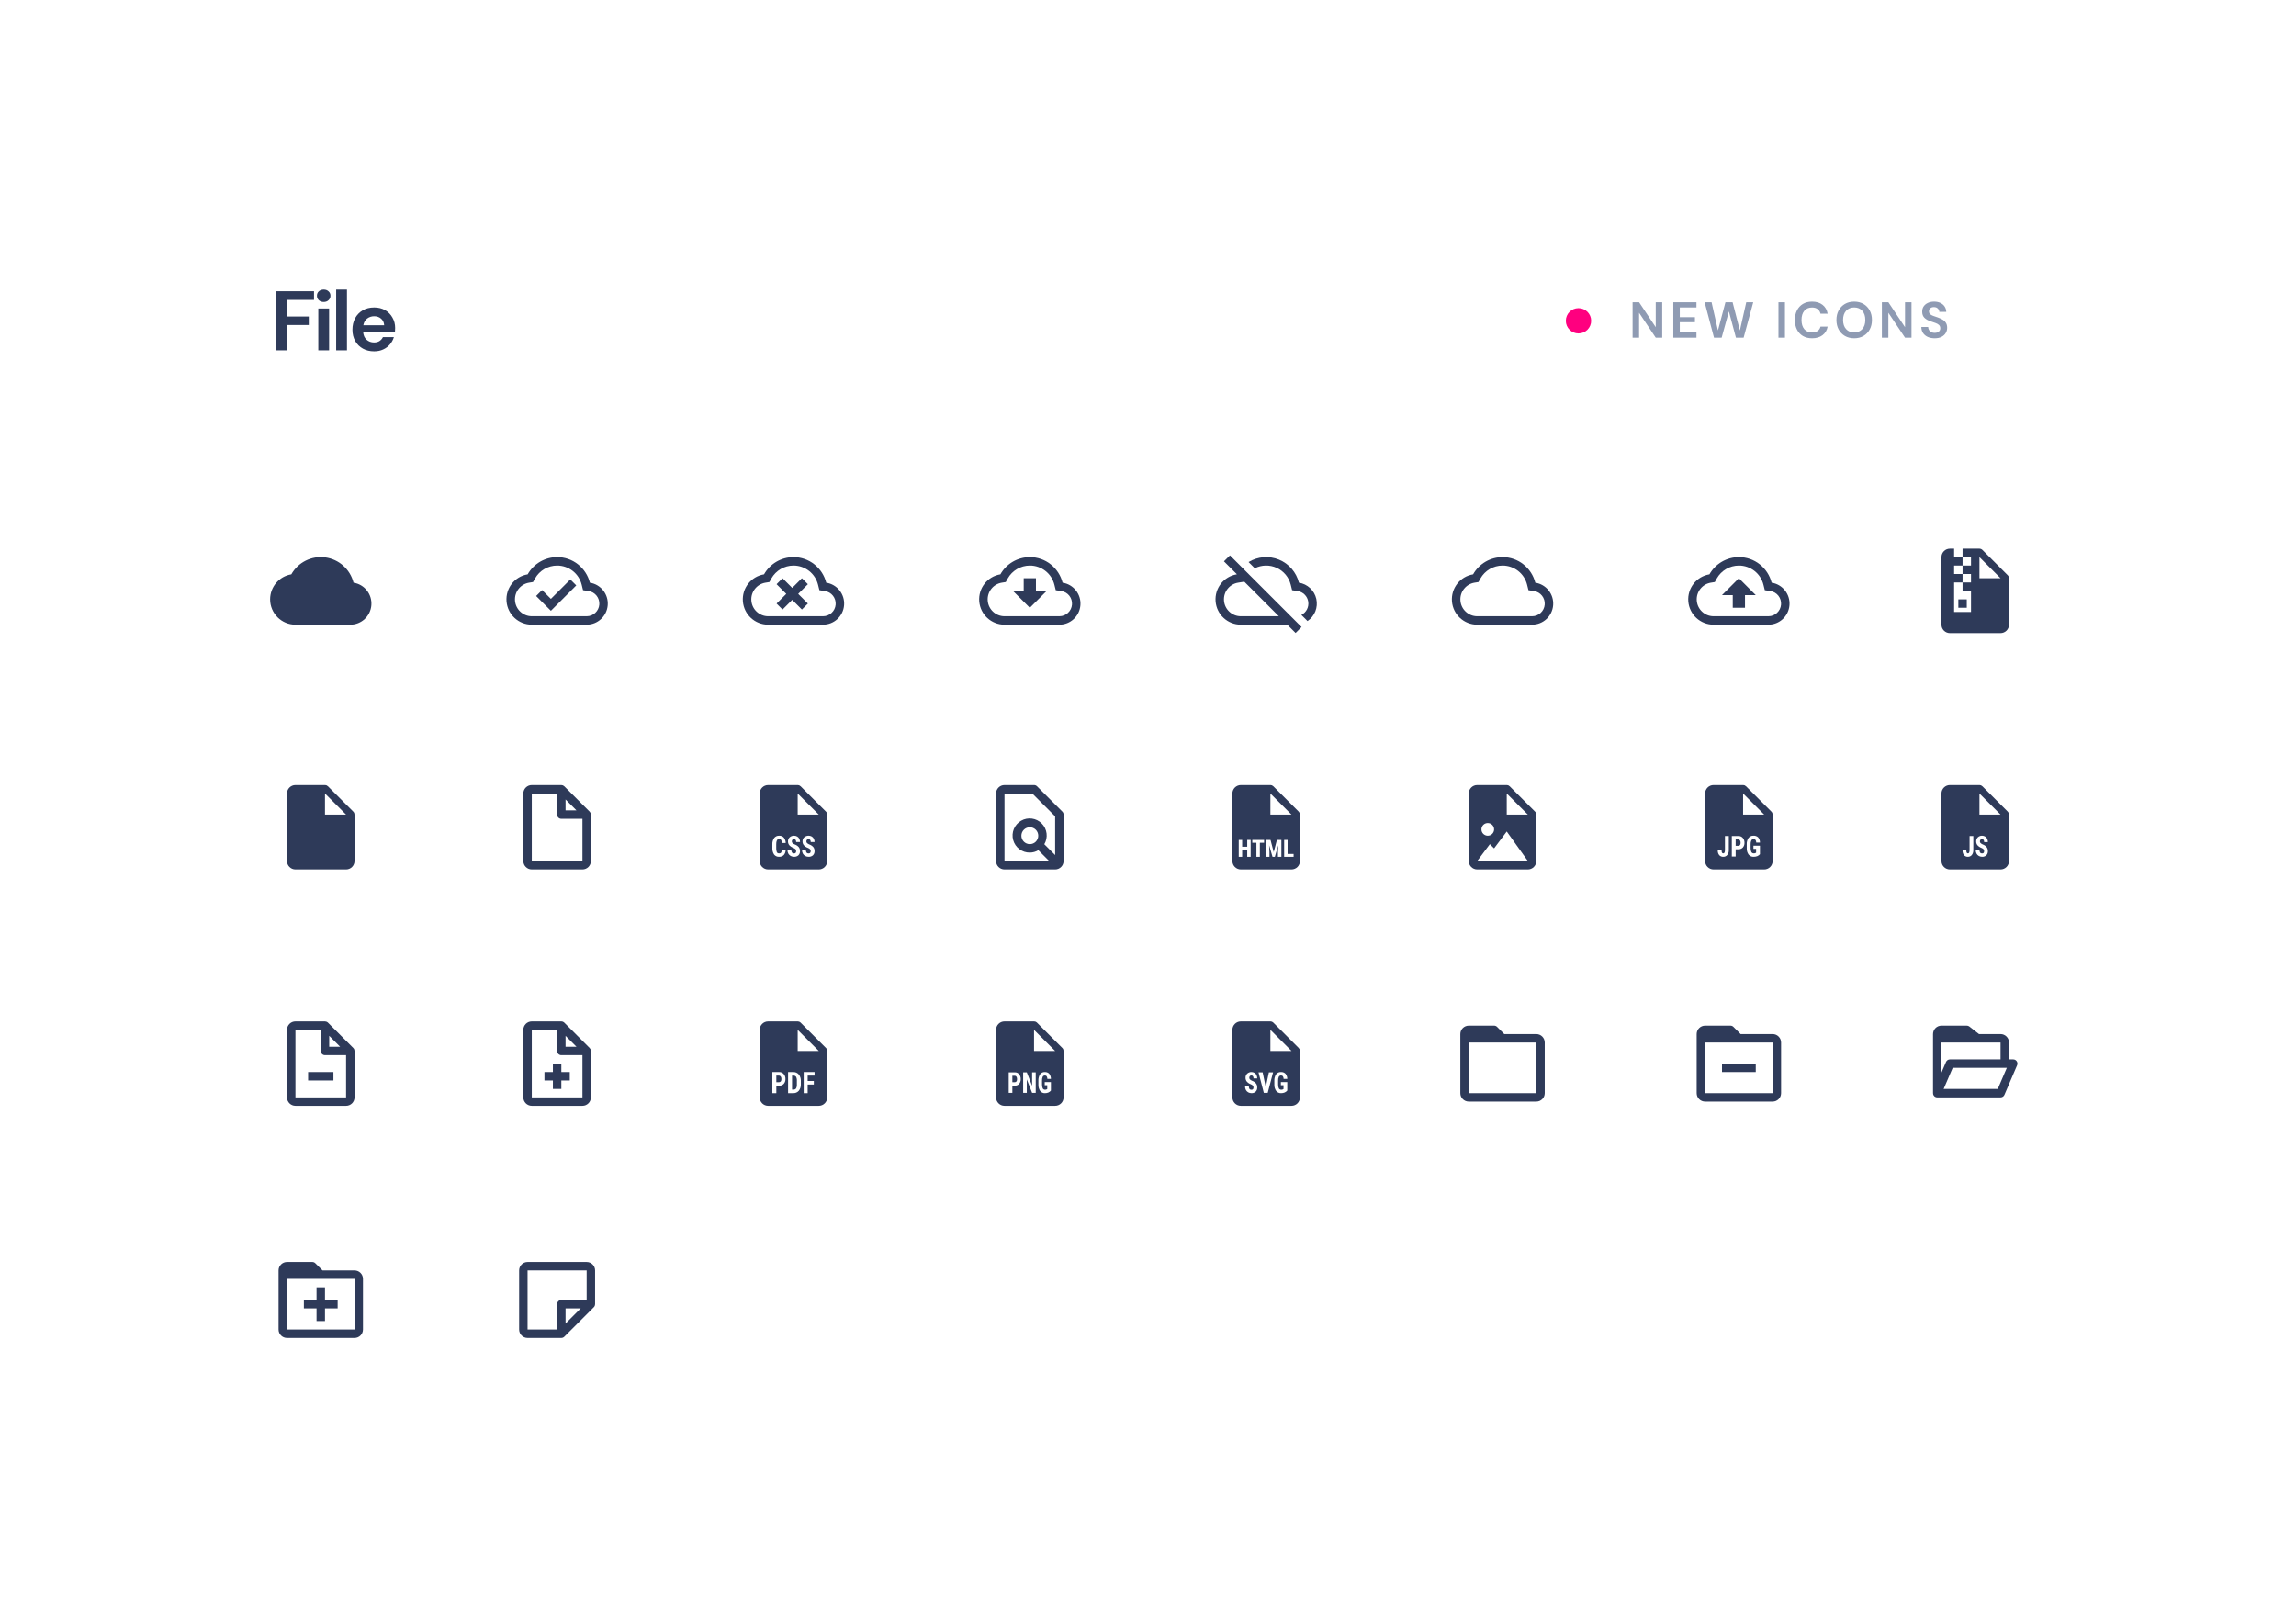 <svg width="544" height="384" viewBox="0 0 544 384" fill="none" xmlns="http://www.w3.org/2000/svg">
<g filter="url(#filter0_d)">
<rect x="24" y="16" width="496" height="336" rx="8" fill="white"/>
<path d="M374 71C372.343 71 371 69.657 371 68C371 66.343 372.343 65 374 65C375.657 65 377 66.343 377 68C377 68.796 376.684 69.559 376.121 70.121C375.559 70.684 374.796 71 374 71Z" fill="#FF007F"/>
<path d="M386.816 72V63.6H388.352L392.3 69.516V63.6H393.836V72H392.3L388.352 66.096V72H386.816ZM396.464 72V63.6H401.948V64.836H398V67.14H401.588V68.34H398V70.764H401.948V72H396.464ZM406.106 72L403.886 63.6H405.53L407.042 70.284L408.818 63.6H410.51L412.238 70.284L413.75 63.6H415.406L413.126 72H411.302L409.634 65.772L407.918 72H406.106ZM421.379 72V63.6H422.915V72H421.379ZM429.347 72.144C428.499 72.144 427.771 71.964 427.163 71.604C426.555 71.236 426.087 70.728 425.759 70.08C425.431 69.424 425.267 68.668 425.267 67.812C425.267 66.956 425.431 66.2 425.759 65.544C426.087 64.888 426.555 64.376 427.163 64.008C427.771 63.64 428.499 63.456 429.347 63.456C430.355 63.456 431.179 63.708 431.819 64.212C432.467 64.708 432.871 65.408 433.031 66.312H431.339C431.235 65.856 431.011 65.5 430.667 65.244C430.331 64.98 429.883 64.848 429.323 64.848C428.547 64.848 427.939 65.112 427.499 65.64C427.059 66.168 426.839 66.892 426.839 67.812C426.839 68.732 427.059 69.456 427.499 69.984C427.939 70.504 428.547 70.764 429.323 70.764C429.883 70.764 430.331 70.644 430.667 70.404C431.011 70.156 431.235 69.816 431.339 69.384H433.031C432.871 70.248 432.467 70.924 431.819 71.412C431.179 71.9 430.355 72.144 429.347 72.144ZM439.326 72.144C438.486 72.144 437.75 71.96 437.118 71.592C436.494 71.224 436.002 70.716 435.642 70.068C435.29 69.412 435.114 68.656 435.114 67.8C435.114 66.944 435.29 66.192 435.642 65.544C436.002 64.888 436.494 64.376 437.118 64.008C437.75 63.64 438.486 63.456 439.326 63.456C440.158 63.456 440.89 63.64 441.522 64.008C442.154 64.376 442.646 64.888 442.998 65.544C443.35 66.192 443.526 66.944 443.526 67.8C443.526 68.656 443.35 69.412 442.998 70.068C442.646 70.716 442.154 71.224 441.522 71.592C440.89 71.96 440.158 72.144 439.326 72.144ZM439.326 70.764C440.126 70.764 440.762 70.5 441.234 69.972C441.714 69.444 441.954 68.72 441.954 67.8C441.954 66.88 441.714 66.156 441.234 65.628C440.762 65.1 440.126 64.836 439.326 64.836C438.526 64.836 437.886 65.1 437.406 65.628C436.926 66.156 436.686 66.88 436.686 67.8C436.686 68.72 436.926 69.444 437.406 69.972C437.886 70.5 438.526 70.764 439.326 70.764ZM445.882 72V63.6H447.418L451.366 69.516V63.6H452.902V72H451.366L447.418 66.096V72H445.882ZM458.399 72.144C457.783 72.144 457.239 72.04 456.767 71.832C456.295 71.616 455.923 71.312 455.651 70.92C455.379 70.52 455.239 70.036 455.231 69.468H456.851C456.867 69.86 457.007 70.192 457.271 70.464C457.543 70.728 457.915 70.86 458.387 70.86C458.795 70.86 459.119 70.764 459.359 70.572C459.599 70.372 459.719 70.108 459.719 69.78C459.719 69.436 459.611 69.168 459.395 68.976C459.187 68.784 458.907 68.628 458.555 68.508C458.203 68.388 457.827 68.26 457.427 68.124C456.779 67.9 456.283 67.612 455.939 67.26C455.603 66.908 455.435 66.44 455.435 65.856C455.427 65.36 455.543 64.936 455.783 64.584C456.031 64.224 456.367 63.948 456.791 63.756C457.215 63.556 457.703 63.456 458.255 63.456C458.815 63.456 459.307 63.556 459.731 63.756C460.163 63.956 460.499 64.236 460.739 64.596C460.987 64.956 461.119 65.384 461.135 65.88H459.491C459.483 65.584 459.367 65.324 459.143 65.1C458.927 64.868 458.623 64.752 458.231 64.752C457.895 64.744 457.611 64.828 457.379 65.004C457.155 65.172 457.043 65.42 457.043 65.748C457.043 66.028 457.131 66.252 457.307 66.42C457.483 66.58 457.723 66.716 458.027 66.828C458.331 66.94 458.679 67.06 459.071 67.188C459.487 67.332 459.867 67.5 460.211 67.692C460.555 67.884 460.831 68.14 461.039 68.46C461.247 68.772 461.351 69.176 461.351 69.672C461.351 70.112 461.239 70.52 461.015 70.896C460.791 71.272 460.459 71.576 460.019 71.808C459.579 72.032 459.039 72.144 458.399 72.144Z" fill="#8F9BB3"/>
<path d="M65.36 75V61H74.4V63.06H67.92V66.98H73.16V69H67.92V75H65.36ZM76.696 63.54C76.229 63.54 75.842 63.4 75.536 63.12C75.242 62.84 75.096 62.487 75.096 62.06C75.096 61.633 75.242 61.287 75.536 61.02C75.842 60.74 76.229 60.6 76.696 60.6C77.162 60.6 77.542 60.74 77.836 61.02C78.142 61.287 78.296 61.633 78.296 62.06C78.296 62.487 78.142 62.84 77.836 63.12C77.542 63.4 77.162 63.54 76.696 63.54ZM75.416 75V65.08H77.976V75H75.416ZM79.648 75V60.6H82.208V75H79.648ZM88.643 75.24C87.643 75.24 86.757 75.027 85.983 74.6C85.21 74.173 84.603 73.573 84.163 72.8C83.723 72.027 83.503 71.133 83.503 70.12C83.503 69.093 83.717 68.18 84.143 67.38C84.583 66.58 85.183 65.96 85.943 65.52C86.717 65.067 87.623 64.84 88.663 64.84C89.637 64.84 90.497 65.053 91.243 65.48C91.99 65.907 92.57 66.493 92.983 67.24C93.41 67.973 93.623 68.793 93.623 69.7C93.623 69.847 93.617 70 93.603 70.16C93.603 70.32 93.597 70.487 93.583 70.66H86.043C86.097 71.433 86.363 72.04 86.843 72.48C87.337 72.92 87.93 73.14 88.623 73.14C89.143 73.14 89.577 73.027 89.923 72.8C90.283 72.56 90.55 72.253 90.723 71.88H93.323C93.137 72.507 92.823 73.08 92.383 73.6C91.957 74.107 91.423 74.507 90.783 74.8C90.157 75.093 89.443 75.24 88.643 75.24ZM88.663 66.92C88.037 66.92 87.483 67.1 87.003 67.46C86.523 67.807 86.217 68.34 86.083 69.06H91.023C90.983 68.407 90.743 67.887 90.303 67.5C89.863 67.113 89.317 66.92 88.663 66.92Z" fill="#2E3A59"/>
<path d="M133 309H125C123.895 309 123 308.105 123 307V293C123 291.895 123.895 291 125 291H139C140.105 291 141 291.895 141 293V301C141 301.012 140.998 301.023 140.994 301.034C140.991 301.043 140.989 301.053 140.988 301.062C140.982 301.15 140.965 301.237 140.937 301.321L140.928 301.348C140.921 301.371 140.913 301.393 140.903 301.414C140.855 301.523 140.787 301.622 140.703 301.707L133.703 308.707C133.516 308.894 133.264 308.999 133 309ZM125 293V307H132V301C132 300.448 132.448 300 133 300H139V293H125ZM134 302V305.587L137.586 302H134Z" fill="#2E3A59"/>
<path d="M84 309H68C66.895 309 66 308.105 66 307V293C66 291.895 66.895 291 68 291H74C74.265 291 74.519 291.105 74.707 291.293L76.414 293H84C85.105 293 86 293.895 86 295V307C86 308.105 85.105 309 84 309ZM68 295V307H84V295H68ZM77 305H75V302H72V300H75V297H77V300H80V302H77V305Z" fill="#2E3A59"/>
<path d="M474 252H459C458.735 252.003 458.479 251.898 458.292 251.71C458.105 251.521 458.002 251.265 458.007 251H458V237C458 235.895 458.895 235 460 235H466C466.223 235 466.44 235.075 466.616 235.213L468.9 237H474C475.105 237 476 237.895 476 239V243H477C477.336 243 477.65 243.169 477.835 243.45C478.02 243.73 478.051 244.085 477.919 244.394L474.919 251.394C474.761 251.762 474.4 252 474 252ZM462.66 245L460.517 250H473.341L475.484 245H462.66ZM460 239V246.13L461.081 243.606C461.239 243.238 461.6 243 462 243H474V239H460Z" fill="#2E3A59"/>
<path d="M420 253H404C402.895 253 402 252.105 402 251V237C402 235.895 402.895 235 404 235H410C410.265 235 410.52 235.105 410.707 235.293L412.414 237H420C421.105 237 422 237.895 422 239V251C422 252.105 421.105 253 420 253ZM404 239V251H420V239H404ZM416 246H408V244H416V246Z" fill="#2E3A59"/>
<path d="M364 253H348C346.895 253 346 252.105 346 251V237C346 235.895 346.895 235 348 235H354C354.265 235 354.52 235.105 354.707 235.293L356.414 237H364C365.105 237 366 237.895 366 239V251C366 252.105 365.105 253 364 253ZM348 239V251H364V239H348Z" fill="#2E3A59"/>
<path d="M306 254H294C292.895 254 292 253.105 292 252V236C292 234.895 292.895 234 294 234H301C301.009 233.999 301.018 233.999 301.027 234H301.033C301.042 234.003 301.052 234.005 301.062 234.006C301.15 234.012 301.237 234.029 301.321 234.057H301.336H301.351H301.363C301.381 234.07 301.399 234.084 301.415 234.1C301.524 234.148 301.623 234.216 301.708 234.3L307.708 240.3C307.792 240.385 307.86 240.484 307.908 240.593C307.917 240.615 307.924 240.636 307.931 240.659L307.941 240.687C307.969 240.77 307.985 240.857 307.99 240.945C307.991 240.955 307.993 240.965 307.997 240.974V240.98C307.999 240.987 308 240.993 308 241V252C308 252.53 307.789 253.039 307.414 253.414C307.039 253.789 306.53 254 306 254ZM303.5 246C303.046 245.976 302.61 246.18 302.339 246.545C302.047 247.006 301.907 247.547 301.939 248.092V248.968C301.911 249.507 302.063 250.039 302.371 250.482C302.661 250.831 303.099 251.023 303.552 251C303.831 251.003 304.109 250.95 304.368 250.846L304.381 250.841L304.365 250.848C304.61 250.747 304.826 250.587 304.995 250.384V248.373H303.486V249.115H304.109V250.008L304.031 250.068C303.904 250.151 303.755 250.192 303.604 250.185C303.366 250.203 303.138 250.087 303.012 249.885C302.873 249.582 302.812 249.249 302.834 248.916V248.033C302.816 247.716 302.872 247.398 303 247.107C303.103 246.916 303.307 246.802 303.523 246.815C303.687 246.802 303.847 246.865 303.958 246.986C304.074 247.176 304.135 247.395 304.133 247.618H305C305.003 247.173 304.853 246.74 304.577 246.391C304.29 246.113 303.898 245.971 303.5 246ZM295 249.4C294.994 249.696 295.063 249.989 295.2 250.252C295.326 250.486 295.517 250.678 295.75 250.807C295.987 250.936 296.253 251.002 296.523 251C296.889 251.019 297.247 250.89 297.517 250.643C297.771 250.377 297.904 250.017 297.883 249.65C297.896 249.309 297.792 248.974 297.59 248.7C297.339 248.411 297.017 248.193 296.656 248.068C296.466 247.99 296.292 247.876 296.143 247.734C296.05 247.634 295.999 247.503 296 247.367C295.992 247.22 296.039 247.075 296.13 246.959C296.221 246.855 296.355 246.798 296.493 246.805C296.641 246.797 296.783 246.866 296.87 246.986C296.967 247.139 297.012 247.319 297 247.5H297.886C297.89 247.23 297.831 246.962 297.714 246.718C297.608 246.497 297.438 246.312 297.227 246.187C297.008 246.06 296.758 245.995 296.505 246C296.136 245.989 295.776 246.123 295.505 246.374C295.24 246.632 295.097 246.99 295.112 247.36C295.106 247.679 295.208 247.99 295.403 248.242C295.661 248.534 295.988 248.758 296.354 248.891C296.54 248.963 296.71 249.071 296.854 249.208C296.955 249.335 297.005 249.495 296.993 249.656C296.993 250.017 296.836 250.2 296.528 250.2C296.346 250.217 296.166 250.146 296.044 250.01C295.931 249.827 295.879 249.613 295.896 249.398L295 249.4ZM298.182 246.068L299.442 250.934H300.367L301.636 246.068H300.645L299.9 249.6L299.163 246.071L298.182 246.068ZM301 236V241H306L301 236Z" fill="#2E3A59"/>
<path d="M250 254H238C236.895 254 236 253.105 236 252V236C236 234.895 236.895 234 238 234H245C245.009 233.999 245.018 233.999 245.027 234H245.033C245.042 234.003 245.052 234.005 245.062 234.006C245.15 234.012 245.237 234.029 245.321 234.057H245.336H245.351H245.363C245.381 234.07 245.399 234.084 245.415 234.1C245.524 234.148 245.623 234.216 245.708 234.3L251.708 240.3C251.792 240.385 251.86 240.484 251.908 240.593C251.917 240.615 251.924 240.636 251.931 240.659L251.941 240.687C251.969 240.77 251.985 240.857 251.99 240.945C251.991 240.955 251.993 240.965 251.997 240.974V240.98C251.999 240.987 252 240.993 252 241V252C252 252.53 251.789 253.039 251.414 253.414C251.039 253.789 250.53 254 250 254ZM247.542 246C247.098 245.977 246.674 246.183 246.416 246.545C246.133 247.009 245.999 247.549 246.032 248.092V248.968C246.004 249.505 246.151 250.036 246.451 250.482C246.728 250.83 247.156 251.023 247.6 251C247.871 251.003 248.141 250.95 248.391 250.846L248.412 250.837C248.642 250.735 248.844 250.579 249 250.382V248.373H247.531V249.115H248.131V250.008L248.055 250.068C247.933 250.15 247.788 250.191 247.641 250.185C247.408 250.201 247.186 250.085 247.066 249.885C246.931 249.581 246.872 249.248 246.893 248.916V248.033C246.877 247.716 246.933 247.4 247.058 247.108C247.154 246.919 247.353 246.805 247.565 246.816C247.725 246.803 247.882 246.866 247.988 246.987C248.101 247.178 248.159 247.397 248.158 247.619H249C249.003 247.176 248.859 246.744 248.59 246.392C248.315 246.115 247.932 245.972 247.543 246H247.542ZM243.284 247.746L244.543 250.933H245.4V246.067H244.545V249.262L243.282 246.067H242.42V250.933H243.282V247.746H243.284ZM239 246.067V250.933H239.862V249.222H240.437C240.825 249.242 241.203 249.091 241.469 248.808C241.731 248.492 241.864 248.088 241.842 247.678C241.86 247.257 241.726 246.844 241.463 246.514C241.214 246.217 240.841 246.052 240.454 246.067H239ZM245 236V241H250L245 236ZM240.454 248.4H239.862V246.885H240.462C240.616 246.887 240.757 246.972 240.832 247.106C240.932 247.282 240.98 247.482 240.97 247.684C240.982 247.872 240.935 248.059 240.835 248.219C240.746 248.339 240.603 248.407 240.454 248.4Z" fill="#2E3A59"/>
<path d="M194 254H182C180.895 254 180 253.105 180 252V236C180 234.895 180.895 234 182 234H189C189.009 233.999 189.018 233.999 189.027 234H189.033C189.042 234.003 189.052 234.005 189.062 234.006C189.15 234.012 189.237 234.029 189.321 234.057H189.336H189.351H189.363C189.381 234.07 189.399 234.084 189.415 234.1C189.524 234.148 189.623 234.216 189.708 234.3L195.708 240.3C195.792 240.385 195.86 240.484 195.908 240.593C195.917 240.615 195.924 240.636 195.931 240.659L195.941 240.687C195.969 240.77 195.985 240.857 195.99 240.945C195.991 240.955 195.993 240.965 195.997 240.974V240.98C195.999 240.987 196 240.993 196 241V252C196 252.53 195.789 253.039 195.414 253.414C195.039 253.789 194.53 254 194 254ZM190.424 246V251H191.364V248.96H192.824V248.122H191.364V246.841H193V246H190.424ZM186.724 246V251H187.93C188.436 251.025 188.926 250.819 189.262 250.44C189.607 250 189.78 249.449 189.748 248.891V248.081C189.771 247.529 189.594 246.987 189.248 246.555C188.923 246.185 188.448 245.981 187.955 246H186.724ZM183 246V251H183.94V249.241H184.566C184.984 249.264 185.392 249.109 185.69 248.815C185.974 248.497 186.121 248.081 186.1 247.655C186.119 247.219 185.971 246.793 185.688 246.461C185.408 246.15 185.003 245.981 184.585 246H183ZM189 236V241H194L189 236ZM187.946 250.162H187.664V246.841H188.006C188.249 246.827 188.482 246.937 188.626 247.133C188.773 247.436 188.835 247.773 188.808 248.109V248.978C188.83 249.298 188.761 249.617 188.608 249.899C188.444 250.09 188.197 250.189 187.946 250.162ZM184.585 248.4H183.939V246.841H184.594C184.758 246.843 184.909 246.929 184.994 247.068C185.102 247.247 185.154 247.453 185.144 247.662C185.157 247.856 185.105 248.05 184.997 248.212C184.898 248.337 184.744 248.407 184.585 248.4Z" fill="#2E3A59"/>
<path d="M138 254H126C124.895 254 124 253.105 124 252V236C124 234.895 124.895 234 126 234H133C133.009 233.999 133.018 233.999 133.027 234H133.033C133.042 234.003 133.052 234.005 133.062 234.006C133.15 234.012 133.237 234.029 133.321 234.057H133.336H133.351H133.363C133.381 234.07 133.399 234.084 133.415 234.1C133.524 234.148 133.623 234.216 133.708 234.3L139.708 240.3C139.792 240.385 139.86 240.484 139.908 240.593C139.917 240.615 139.924 240.636 139.931 240.659V240.673V240.687C139.959 240.77 139.975 240.857 139.98 240.945C139.981 240.955 139.983 240.965 139.987 240.974V240.98C139.992 240.986 139.996 240.993 140 241V252C140 253.105 139.105 254 138 254ZM126 236V252H138V242H133C132.448 242 132 241.552 132 241V236H126ZM134 237.414V240H136.586L134 237.414ZM133 250H131V248H129V246H131V244H133V246H135V248H133V250Z" fill="#2E3A59"/>
<path d="M82 254H70C68.895 254 68 253.105 68 252V236C68 234.895 68.895 234 70 234H77C77.011 234 77.022 234.002 77.032 234.006C77.042 234.009 77.052 234.011 77.062 234.012C77.15 234.018 77.237 234.035 77.321 234.063L77.349 234.072C77.372 234.08 77.394 234.089 77.415 234.1C77.524 234.148 77.623 234.216 77.708 234.3L83.708 240.3C83.792 240.385 83.86 240.484 83.908 240.593C83.918 240.615 83.925 240.638 83.933 240.661L83.942 240.687C83.97 240.77 83.986 240.857 83.991 240.945C83.993 240.954 83.995 240.963 83.998 240.972C84 240.981 84 240.991 84 241V252C84 253.105 83.105 254 82 254ZM70 236V252H82V242H77C76.448 242 76 241.552 76 241V236H70ZM78 237.414V240H80.586L78 237.414ZM79 248H73V246H79V248Z" fill="#2E3A59"/>
<path d="M474 198H462C460.895 198 460 197.105 460 196V180C460 178.895 460.895 178 462 178H469C469.009 177.999 469.018 177.999 469.027 178H469.033C469.042 178.003 469.052 178.005 469.062 178.006C469.15 178.012 469.237 178.029 469.321 178.057H469.336H469.351H469.363C469.381 178.07 469.399 178.084 469.415 178.1C469.524 178.148 469.623 178.216 469.708 178.3L475.708 184.3C475.792 184.385 475.86 184.484 475.908 184.593C475.917 184.615 475.924 184.636 475.931 184.659L475.941 184.687C475.969 184.77 475.985 184.857 475.99 184.945C475.991 184.955 475.993 184.965 475.997 184.974V184.98C475.999 184.987 476 184.993 476 185V196C476 196.53 475.789 197.039 475.414 197.414C475.039 197.789 474.53 198 474 198ZM468.116 193.4C468.11 193.696 468.179 193.989 468.316 194.252C468.443 194.485 468.634 194.678 468.866 194.807C469.103 194.936 469.368 195.002 469.638 195C470.004 195.019 470.362 194.89 470.632 194.643C470.887 194.377 471.02 194.018 471 193.65C471.011 193.308 470.905 192.973 470.7 192.7C470.45 192.411 470.129 192.193 469.768 192.068C469.578 191.989 469.403 191.876 469.254 191.734C469.162 191.635 469.11 191.505 469.109 191.37C469.101 191.223 469.147 191.077 469.239 190.962C469.33 190.858 469.463 190.801 469.601 190.808C469.75 190.799 469.892 190.868 469.979 190.989C470.077 191.143 470.123 191.324 470.111 191.506H471C471.004 191.236 470.945 190.968 470.828 190.724C470.722 190.503 470.553 190.318 470.342 190.193C470.124 190.064 469.874 189.997 469.62 190C469.25 189.988 468.891 190.123 468.62 190.374C468.355 190.632 468.212 190.991 468.228 191.36C468.222 191.678 468.324 191.99 468.518 192.242C468.776 192.534 469.103 192.757 469.469 192.891C469.655 192.963 469.825 193.071 469.969 193.208C470.07 193.335 470.12 193.495 470.108 193.656C470.108 194.017 469.951 194.2 469.643 194.2C469.461 194.217 469.282 194.146 469.16 194.01C469.047 193.827 468.995 193.613 469.012 193.398L468.116 193.4ZM465 193.5C464.978 193.895 465.097 194.284 465.335 194.6C465.57 194.871 465.916 195.018 466.274 195C466.63 195.008 466.969 194.85 467.192 194.573C467.442 194.248 467.568 193.845 467.548 193.436V190.067H466.661V193.389C466.661 193.917 466.531 194.189 466.274 194.189C466.017 194.189 465.891 193.957 465.891 193.5H465ZM469 180V185H474L469 180Z" fill="#2E3A59"/>
<path d="M418 198H406C404.895 198 404 197.105 404 196V180C404 178.895 404.895 178 406 178H413C413.009 177.999 413.018 177.999 413.027 178H413.033C413.042 178.003 413.052 178.005 413.062 178.006C413.15 178.012 413.237 178.029 413.321 178.057H413.363C413.381 178.07 413.399 178.084 413.415 178.1C413.524 178.148 413.623 178.216 413.708 178.3L419.708 184.3C419.792 184.385 419.86 184.484 419.908 184.593C419.917 184.615 419.924 184.636 419.931 184.659L419.941 184.687C419.969 184.77 419.985 184.857 419.99 184.945C419.991 184.955 419.993 184.965 419.997 184.974V184.98C419.999 184.987 420 184.993 420 185V196C420 196.53 419.789 197.039 419.414 197.414C419.039 197.789 418.53 198 418 198ZM415.461 190C414.999 189.974 414.555 190.178 414.273 190.545C413.975 191.004 413.833 191.546 413.867 192.092V192.968C413.838 193.508 413.995 194.042 414.31 194.482C414.61 194.833 415.056 195.024 415.517 195C415.803 195.003 416.087 194.951 416.353 194.846H416.361H416.355C416.364 194.841 416.374 194.836 416.384 194.832H416.389L416.405 194.824L416.426 194.814C416.644 194.714 416.838 194.567 416.994 194.384V192.373H415.45V193.115H416.087V194.008L416.007 194.068C415.877 194.151 415.725 194.192 415.571 194.185C415.329 194.204 415.096 194.089 414.964 193.885C414.821 193.583 414.759 193.249 414.781 192.916V192.033C414.764 191.715 414.823 191.398 414.954 191.108C415.062 190.916 415.269 190.803 415.489 190.816C415.656 190.802 415.82 190.865 415.935 190.987C416.054 191.176 416.117 191.395 416.115 191.619H417C417.002 191.172 416.849 190.739 416.567 190.392C416.27 190.113 415.868 189.971 415.461 190ZM407 193.5C406.979 193.896 407.101 194.287 407.344 194.6C407.588 194.872 407.942 195.019 408.307 195C408.669 195.009 409.016 194.851 409.248 194.573C409.503 194.251 409.633 193.847 409.613 193.436V190.067H408.7V193.389C408.7 193.917 408.567 194.189 408.3 194.189C408.033 194.189 407.907 193.957 407.907 193.5H407ZM410.327 190.071V194.937H411.237V193.222H411.844C412.25 193.244 412.646 193.094 412.934 192.808C413.208 192.497 413.348 192.091 413.326 191.678C413.344 191.254 413.201 190.838 412.926 190.514C412.655 190.214 412.265 190.05 411.861 190.067L410.327 190.071ZM413 180V185H418L413 180ZM411.862 192.4H411.237V190.885H411.872C412.032 190.886 412.179 190.969 412.262 191.106C412.367 191.28 412.418 191.481 412.408 191.684C412.42 191.873 412.371 192.061 412.266 192.219C412.169 192.341 412.018 192.409 411.862 192.4Z" fill="#2E3A59"/>
<path d="M362 198H350C348.895 198 348 197.105 348 196V180C348 178.895 348.895 178 350 178H357C357.009 177.999 357.018 177.999 357.027 178H357.033C357.042 178.003 357.052 178.005 357.062 178.006C357.15 178.012 357.237 178.029 357.321 178.057H357.336H357.351H357.363C357.381 178.07 357.399 178.084 357.415 178.1C357.524 178.148 357.623 178.216 357.708 178.3L363.708 184.3C363.792 184.385 363.86 184.484 363.908 184.593C363.917 184.615 363.924 184.636 363.931 184.659L363.941 184.687C363.969 184.77 363.985 184.857 363.99 184.945C363.991 184.955 363.993 184.965 363.997 184.974V184.98C363.999 184.987 364 184.993 364 185V196C364 196.53 363.789 197.039 363.414 197.414C363.039 197.789 362.53 198 362 198ZM353 192L350 196H362L357 189L354 193L353 192ZM352.5 187C351.682 187.001 351.016 187.657 351.002 188.475C350.989 189.293 351.633 189.971 352.451 189.999C353.268 190.027 353.957 189.395 354 188.578V188.868V188.5C354 187.672 353.328 187 352.5 187ZM357 180V185H362L357 180Z" fill="#2E3A59"/>
<path d="M306 198H294C292.895 198 292 197.105 292 196V180C292 178.895 292.895 178 294 178H301C301.009 177.999 301.018 177.999 301.027 178H301.033C301.042 178.003 301.052 178.005 301.062 178.006C301.15 178.012 301.237 178.029 301.321 178.057H301.336H301.351H301.363C301.381 178.07 301.399 178.084 301.415 178.1C301.524 178.148 301.623 178.216 301.708 178.3L307.708 184.3C307.792 184.385 307.86 184.484 307.908 184.593C307.917 184.615 307.924 184.636 307.931 184.659L307.941 184.687C307.969 184.77 307.985 184.857 307.99 184.945C307.991 184.955 307.993 184.965 307.997 184.974V184.98C307.999 184.987 308 184.993 308 185V196C308 196.53 307.789 197.039 307.414 197.414C307.039 197.789 306.53 198 306 198ZM304.261 191V195H306.5V194.33H305.074V191H304.261ZM302.861 192.258L302.787 193.917V195H303.602V191H302.545L301.788 193.894L301.028 191H299.967V195H300.78V193.917L300.7 192.25L301.5 195H302.054L302.861 192.258ZM296.712 191V191.673H297.69V195H298.505V191.673H299.5V191H296.712ZM294.312 193.289H295.512V195H296.322V191H295.512V192.618H294.312V191H293.5V195H294.312V193.289ZM301 180V185H306L301 180Z" fill="#2E3A59"/>
<path d="M250 198H238C236.895 198 236 197.105 236 196V180C236 178.895 236.895 178 238 178H245C245.265 177.999 245.52 178.105 245.707 178.293L251.707 184.293C251.895 184.48 252.001 184.735 252 185V196C252 197.105 251.105 198 250 198ZM238 180V196H248.586L246.02 193.434C245.41 193.802 244.712 193.997 244 194C242.161 194.02 240.54 192.797 240.055 191.023C239.57 189.249 240.343 187.371 241.936 186.453C243.529 185.534 245.542 185.806 246.834 187.115C248.126 188.423 248.372 190.439 247.434 192.02L250 194.588V185.414L244.586 180H238ZM244 188C242.895 188 242 188.895 242 190C242 191.105 242.895 192 244 192C245.105 192 246 191.105 246 190C246 188.895 245.105 188 244 188Z" fill="#2E3A59"/>
<path d="M194 198H182C180.895 198 180 197.105 180 196V180C180 178.895 180.895 178 182 178H189C189.009 177.999 189.018 177.999 189.027 178H189.033C189.042 178.003 189.052 178.005 189.062 178.006C189.15 178.012 189.237 178.029 189.321 178.057H189.336H189.351H189.363C189.381 178.07 189.399 178.084 189.415 178.1C189.524 178.148 189.623 178.216 189.708 178.3L195.708 184.3C195.792 184.385 195.86 184.484 195.908 184.593C195.917 184.615 195.924 184.636 195.931 184.659L195.941 184.687C195.969 184.77 195.985 184.857 195.99 184.945C195.991 184.955 195.993 184.965 195.997 184.974V184.98C195.999 184.987 196 184.993 196 185V196C196 196.53 195.789 197.039 195.414 197.414C195.039 197.789 194.53 198 194 198ZM190.027 193.4C190.019 193.696 190.088 193.99 190.227 194.252C190.359 194.487 190.555 194.68 190.793 194.807C191.039 194.937 191.314 195.003 191.593 195C191.968 195.019 192.335 194.891 192.617 194.643C192.88 194.381 193.019 194.02 193 193.65C193.014 193.307 192.908 192.97 192.7 192.697C192.439 192.407 192.108 192.189 191.738 192.065C191.543 191.987 191.363 191.874 191.209 191.731C191.114 191.633 191.061 191.503 191.06 191.367C191.053 191.219 191.101 191.074 191.194 190.959C191.289 190.854 191.426 190.798 191.567 190.805C191.719 190.797 191.865 190.864 191.956 190.986C192.057 191.139 192.105 191.32 192.093 191.503H193C193.005 191.232 192.944 190.964 192.823 190.721C192.713 190.498 192.539 190.314 192.323 190.19C191.749 189.88 191.043 189.953 190.545 190.374C190.275 190.629 190.129 190.989 190.145 191.36C190.14 191.68 190.246 191.992 190.445 192.242C190.714 192.536 191.051 192.759 191.426 192.891C191.616 192.963 191.79 193.07 191.939 193.208C192.043 193.333 192.094 193.494 192.082 193.656C192.082 194.017 191.921 194.2 191.603 194.2C191.416 194.219 191.231 194.148 191.103 194.01C190.986 193.828 190.932 193.613 190.95 193.398L190.027 193.4ZM186.584 193.4C186.576 193.696 186.645 193.99 186.784 194.252C186.916 194.487 187.112 194.68 187.35 194.807C187.597 194.937 187.871 195.003 188.15 195C188.525 195.019 188.892 194.891 189.174 194.643C189.434 194.38 189.571 194.019 189.55 193.65C189.564 193.307 189.458 192.97 189.25 192.697C188.989 192.407 188.658 192.189 188.288 192.065C188.093 191.987 187.913 191.874 187.759 191.731C187.665 191.633 187.611 191.503 187.61 191.367C187.603 191.219 187.651 191.074 187.744 190.959C187.839 190.854 187.976 190.797 188.118 190.805C188.27 190.797 188.416 190.864 188.507 190.986C188.608 191.139 188.656 191.32 188.644 191.503H189.557C189.561 191.232 189.501 190.964 189.38 190.721C189.269 190.499 189.095 190.314 188.88 190.19C188.653 190.061 188.396 189.996 188.135 190C187.755 189.987 187.385 190.121 187.102 190.374C186.832 190.629 186.686 190.989 186.702 191.36C186.696 191.68 186.802 191.992 187.002 192.242C187.27 192.536 187.607 192.759 187.982 192.891C188.172 192.963 188.347 193.07 188.496 193.208C188.6 193.333 188.651 193.494 188.639 193.656C188.639 194.017 188.478 194.2 188.159 194.2C187.972 194.219 187.787 194.148 187.659 194.01C187.541 193.83 187.485 193.615 187.5 193.4H186.584ZM184.6 190C184.143 189.98 183.704 190.183 183.424 190.545C183.115 190.998 182.966 191.542 183 192.089V192.908C182.966 193.455 183.109 193.999 183.408 194.459C183.689 194.822 184.129 195.024 184.587 195C185.008 195.025 185.42 194.869 185.72 194.573C185.99 194.252 186.141 193.849 186.149 193.43V193.483V193.41V193.4C186.149 193.385 186.149 193.371 186.149 193.356V193.31H185.241C185.252 193.55 185.198 193.788 185.085 194C184.958 194.14 184.772 194.209 184.585 194.187C184.374 194.205 184.172 194.099 184.065 193.916C183.942 193.598 183.891 193.256 183.916 192.916V192C183.901 191.69 183.956 191.38 184.078 191.095C184.182 190.909 184.385 190.8 184.598 190.817C184.786 190.795 184.973 190.87 185.093 191.017C185.205 191.236 185.256 191.48 185.242 191.725H186.16C186.157 191.263 186.003 190.814 185.721 190.448C185.434 190.138 185.022 189.973 184.6 190ZM189 180V185H194L189 180Z" fill="#2E3A59"/>
<path d="M138 198H126C124.895 198 124 197.105 124 196V180C124 178.895 124.895 178 126 178H133C133.011 178 133.022 178.002 133.032 178.006C133.042 178.009 133.052 178.011 133.062 178.012C133.15 178.018 133.237 178.035 133.321 178.063L133.349 178.072C133.372 178.08 133.394 178.089 133.415 178.1C133.524 178.148 133.623 178.216 133.708 178.3L139.708 184.3C139.792 184.385 139.86 184.484 139.908 184.593C139.918 184.615 139.925 184.638 139.933 184.661L139.942 184.687C139.97 184.77 139.986 184.857 139.991 184.945C139.993 184.954 139.995 184.963 139.998 184.972C140 184.981 140 184.991 140 185V196C140 197.105 139.105 198 138 198ZM126 180V196H138V186H133C132.448 186 132 185.552 132 185V180H126ZM134 181.414V184H136.586L134 181.414Z" fill="#2E3A59"/>
<path d="M82 198H70C68.895 198 68 197.105 68 196V180C68 178.895 68.895 178 70 178H77C77.009 177.999 77.018 177.999 77.027 178H77.033C77.042 178.003 77.052 178.005 77.062 178.006C77.15 178.012 77.237 178.029 77.321 178.057H77.336H77.351H77.363C77.382 178.07 77.399 178.084 77.415 178.1C77.524 178.148 77.623 178.216 77.708 178.3L83.708 184.3C83.792 184.385 83.86 184.484 83.908 184.593C83.917 184.615 83.924 184.636 83.931 184.659L83.941 184.687C83.969 184.77 83.985 184.857 83.99 184.945C83.991 184.955 83.993 184.965 83.997 184.974V184.98C83.999 184.987 84 184.993 84 185V196C84 196.53 83.789 197.039 83.414 197.414C83.039 197.789 82.53 198 82 198ZM77 180V185H82L77 180Z" fill="#2E3A59"/>
<path d="M474 142H462C460.895 142 460 141.105 460 140V124C460 122.895 460.895 122 462 122H463V124H465V126H463V128H465V130H463V137H467V132H465V130H467V128H465V126H467V124H465V122H469C469.009 121.999 469.018 121.999 469.027 122H469.033C469.042 122.003 469.052 122.005 469.062 122.006C469.15 122.012 469.237 122.029 469.321 122.057H469.336H469.351H469.363C469.381 122.07 469.399 122.084 469.415 122.1C469.524 122.148 469.623 122.216 469.708 122.3L475.708 128.3C475.792 128.385 475.86 128.484 475.908 128.593C475.917 128.615 475.924 128.636 475.931 128.659L475.941 128.687C475.969 128.77 475.985 128.857 475.99 128.945C475.991 128.955 475.993 128.965 475.997 128.974V128.98C475.999 128.987 476 128.993 476 129V140C476 140.53 475.789 141.039 475.414 141.414C475.039 141.789 474.53 142 474 142ZM469 124V129H474L469 124ZM466 136H464V134H466V136Z" fill="#2E3A59"/>
<g clip-path="url(#clip0)">
<path d="M419 140H406C402.874 140.002 400.271 137.604 400.016 134.489C399.762 131.373 401.942 128.585 405.026 128.079C406.446 125.562 409.11 124.004 412 124C413.802 123.993 415.552 124.601 416.962 125.724C418.346 126.822 419.33 128.345 419.762 130.058C422.346 130.455 424.188 132.776 423.988 135.382C423.788 137.989 421.614 140.001 419 140ZM412 126C409.832 126.003 407.833 127.172 406.768 129.061L406.3 129.9L405.351 130.055C403.301 130.398 401.856 132.254 402.025 134.326C402.194 136.397 403.922 137.994 406 138H419C420.569 138.002 421.874 136.795 421.994 135.231C422.115 133.667 421.01 132.274 419.46 132.035L418.144 131.835L417.822 130.543C417.157 127.87 414.755 125.995 412 126ZM413.45 136H410.55V133H408L412 129L416 133H413.45V136Z" fill="#2E3A59"/>
</g>
<g clip-path="url(#clip1)">
<path d="M363 140H350C346.874 140.002 344.271 137.604 344.016 134.489C343.762 131.373 345.942 128.585 349.026 128.079C350.446 125.562 353.11 124.004 356 124C357.802 123.993 359.552 124.602 360.961 125.724C362.345 126.822 363.329 128.344 363.761 130.057C366.348 130.451 368.193 132.773 367.994 135.382C367.794 137.991 365.617 140.004 363 140ZM356 126C353.832 126.003 351.833 127.172 350.768 129.061L350.3 129.9L349.351 130.055C347.301 130.398 345.856 132.254 346.025 134.326C346.194 136.397 347.922 137.994 350 138H363C364.569 138.002 365.874 136.795 365.994 135.231C366.115 133.667 365.01 132.274 363.46 132.035L362.144 131.835L361.822 130.543C361.157 127.87 358.755 125.995 356 126Z" fill="#2E3A59"/>
</g>
<g clip-path="url(#clip2)">
<path d="M306.97 141.971L305 140H294C290.874 140.002 288.271 137.604 288.016 134.489C287.762 131.373 289.942 128.585 293.026 128.079L293.045 128.045L290 125L291.415 123.586L308.385 140.556L306.971 141.97L306.97 141.971ZM294.813 129.814L293.348 130.053C291.292 130.391 289.84 132.251 290.01 134.327C290.181 136.404 291.917 138.002 294 138H303L294.813 129.814ZM309.8 139.144L308.341 137.686C309.51 137.103 310.167 135.83 309.966 134.539C309.764 133.249 308.751 132.237 307.46 132.037L306.144 131.837L305.822 130.546C305.38 128.777 304.158 127.304 302.5 126.545C300.842 125.785 298.928 125.821 297.3 126.642L295.829 125.173C298.001 123.845 300.676 123.631 303.032 124.595C305.388 125.56 307.144 127.588 307.762 130.058C309.795 130.371 311.43 131.898 311.88 133.905C312.33 135.913 311.505 137.991 309.8 139.143V139.144Z" fill="#2E3A59"/>
</g>
<g clip-path="url(#clip3)">
<path d="M251 140H238C234.874 140.002 232.271 137.604 232.016 134.489C231.762 131.373 233.942 128.585 237.026 128.079C238.446 125.562 241.11 124.004 244 124C245.802 123.993 247.552 124.601 248.962 125.724C250.346 126.822 251.33 128.345 251.762 130.058C254.346 130.455 256.188 132.776 255.988 135.382C255.788 137.989 253.614 140.001 251 140ZM244 126C241.832 126.003 239.833 127.172 238.768 129.061L238.3 129.9L237.351 130.055C235.301 130.398 233.856 132.254 234.025 134.326C234.194 136.397 235.922 137.994 238 138H251C252.569 138.002 253.874 136.795 253.994 135.231C254.115 133.667 253.01 132.274 251.46 132.035L250.144 131.835L249.822 130.543C249.157 127.87 246.755 125.995 244 126ZM244 136L240 132H242.55V129H245.45V132H248L244 136Z" fill="#2E3A59"/>
</g>
<g clip-path="url(#clip4)">
<path d="M195 140H182C178.874 140.002 176.271 137.604 176.016 134.489C175.762 131.373 177.942 128.585 181.026 128.079C182.446 125.562 185.11 124.004 188 124C189.802 123.993 191.552 124.602 192.961 125.724C194.345 126.822 195.329 128.344 195.761 130.057C198.348 130.451 200.193 132.773 199.994 135.382C199.794 137.991 197.617 140.004 195 140ZM188 126C185.832 126.003 183.833 127.172 182.768 129.061L182.3 129.9L181.351 130.055C179.301 130.398 177.856 132.254 178.025 134.326C178.194 136.397 179.922 137.994 182 138H195C196.569 138.002 197.874 136.795 197.994 135.231C198.115 133.667 197.01 132.274 195.46 132.035L194.144 131.835L193.822 130.543C193.157 127.87 190.755 125.995 188 126ZM185.413 136.414L184 135L186.293 132.707L184 130.414L185.414 129L187.707 131.292L190 129L191.414 130.414L189.121 132.707L191.414 135L190 136.413L187.706 134.121L185.414 136.414H185.413Z" fill="#2E3A59"/>
</g>
<g clip-path="url(#clip5)">
<path d="M139 140H126C122.874 140.002 120.271 137.604 120.016 134.489C119.762 131.373 121.942 128.585 125.026 128.079C126.446 125.562 129.11 124.004 132 124C133.802 123.993 135.552 124.601 136.962 125.724C138.346 126.822 139.33 128.345 139.762 130.058C142.346 130.455 144.188 132.776 143.988 135.382C143.788 137.989 141.614 140.001 139 140ZM132 126C129.832 126.003 127.833 127.172 126.768 129.061L126.3 129.9L125.351 130.055C123.301 130.398 121.856 132.254 122.025 134.326C122.194 136.397 123.922 137.994 126 138H139C140.569 138.002 141.874 136.795 141.994 135.231C142.115 133.667 141.01 132.274 139.46 132.035L138.144 131.835L137.822 130.543C137.157 127.87 134.755 125.995 132 126ZM130.528 136.71L127.028 133.21L128.438 131.8L130.528 133.89L135.128 129.29L136.538 130.7L130.529 136.709L130.528 136.71Z" fill="#2E3A59"/>
</g>
<g clip-path="url(#clip6)">
<path d="M64 134C64 131.062 66.126 128.556 69.025 128.079C70.63 125.22 73.816 123.63 77.066 124.066C80.315 124.502 82.969 126.877 83.763 130.058C86.347 130.455 88.189 132.776 87.989 135.383C87.789 137.989 85.614 140.002 83 140H70C66.686 140 64 137.314 64 134Z" fill="#2E3A59"/>
</g>
</g>
<defs>
<filter id="filter0_d" x="0" y="0" width="544" height="384" filterUnits="userSpaceOnUse" color-interpolation-filters="sRGB">
<feFlood flood-opacity="0" result="BackgroundImageFix"/>
<feColorMatrix in="SourceAlpha" type="matrix" values="0 0 0 0 0 0 0 0 0 0 0 0 0 0 0 0 0 0 127 0"/>
<feOffset dy="8"/>
<feGaussianBlur stdDeviation="12"/>
<feColorMatrix type="matrix" values="0 0 0 0 0.099 0 0 0 0 0.127 0 0 0 0 0.22 0 0 0 0.04 0"/>
<feBlend mode="normal" in2="BackgroundImageFix" result="effect1_dropShadow"/>
<feBlend mode="normal" in="SourceGraphic" in2="effect1_dropShadow" result="shape"/>
</filter>
<clipPath id="clip0">
<rect width="24" height="24" fill="white" transform="translate(400 120)"/>
</clipPath>
<clipPath id="clip1">
<rect width="24" height="24" fill="white" transform="translate(344 120)"/>
</clipPath>
<clipPath id="clip2">
<rect width="24" height="24" fill="white" transform="translate(288 120)"/>
</clipPath>
<clipPath id="clip3">
<rect width="24" height="24" fill="white" transform="translate(232 120)"/>
</clipPath>
<clipPath id="clip4">
<rect width="24" height="24" fill="white" transform="translate(176 120)"/>
</clipPath>
<clipPath id="clip5">
<rect width="24" height="24" fill="white" transform="translate(120 120)"/>
</clipPath>
<clipPath id="clip6">
<rect width="24" height="24" fill="white" transform="translate(64 120)"/>
</clipPath>
</defs>
</svg>
